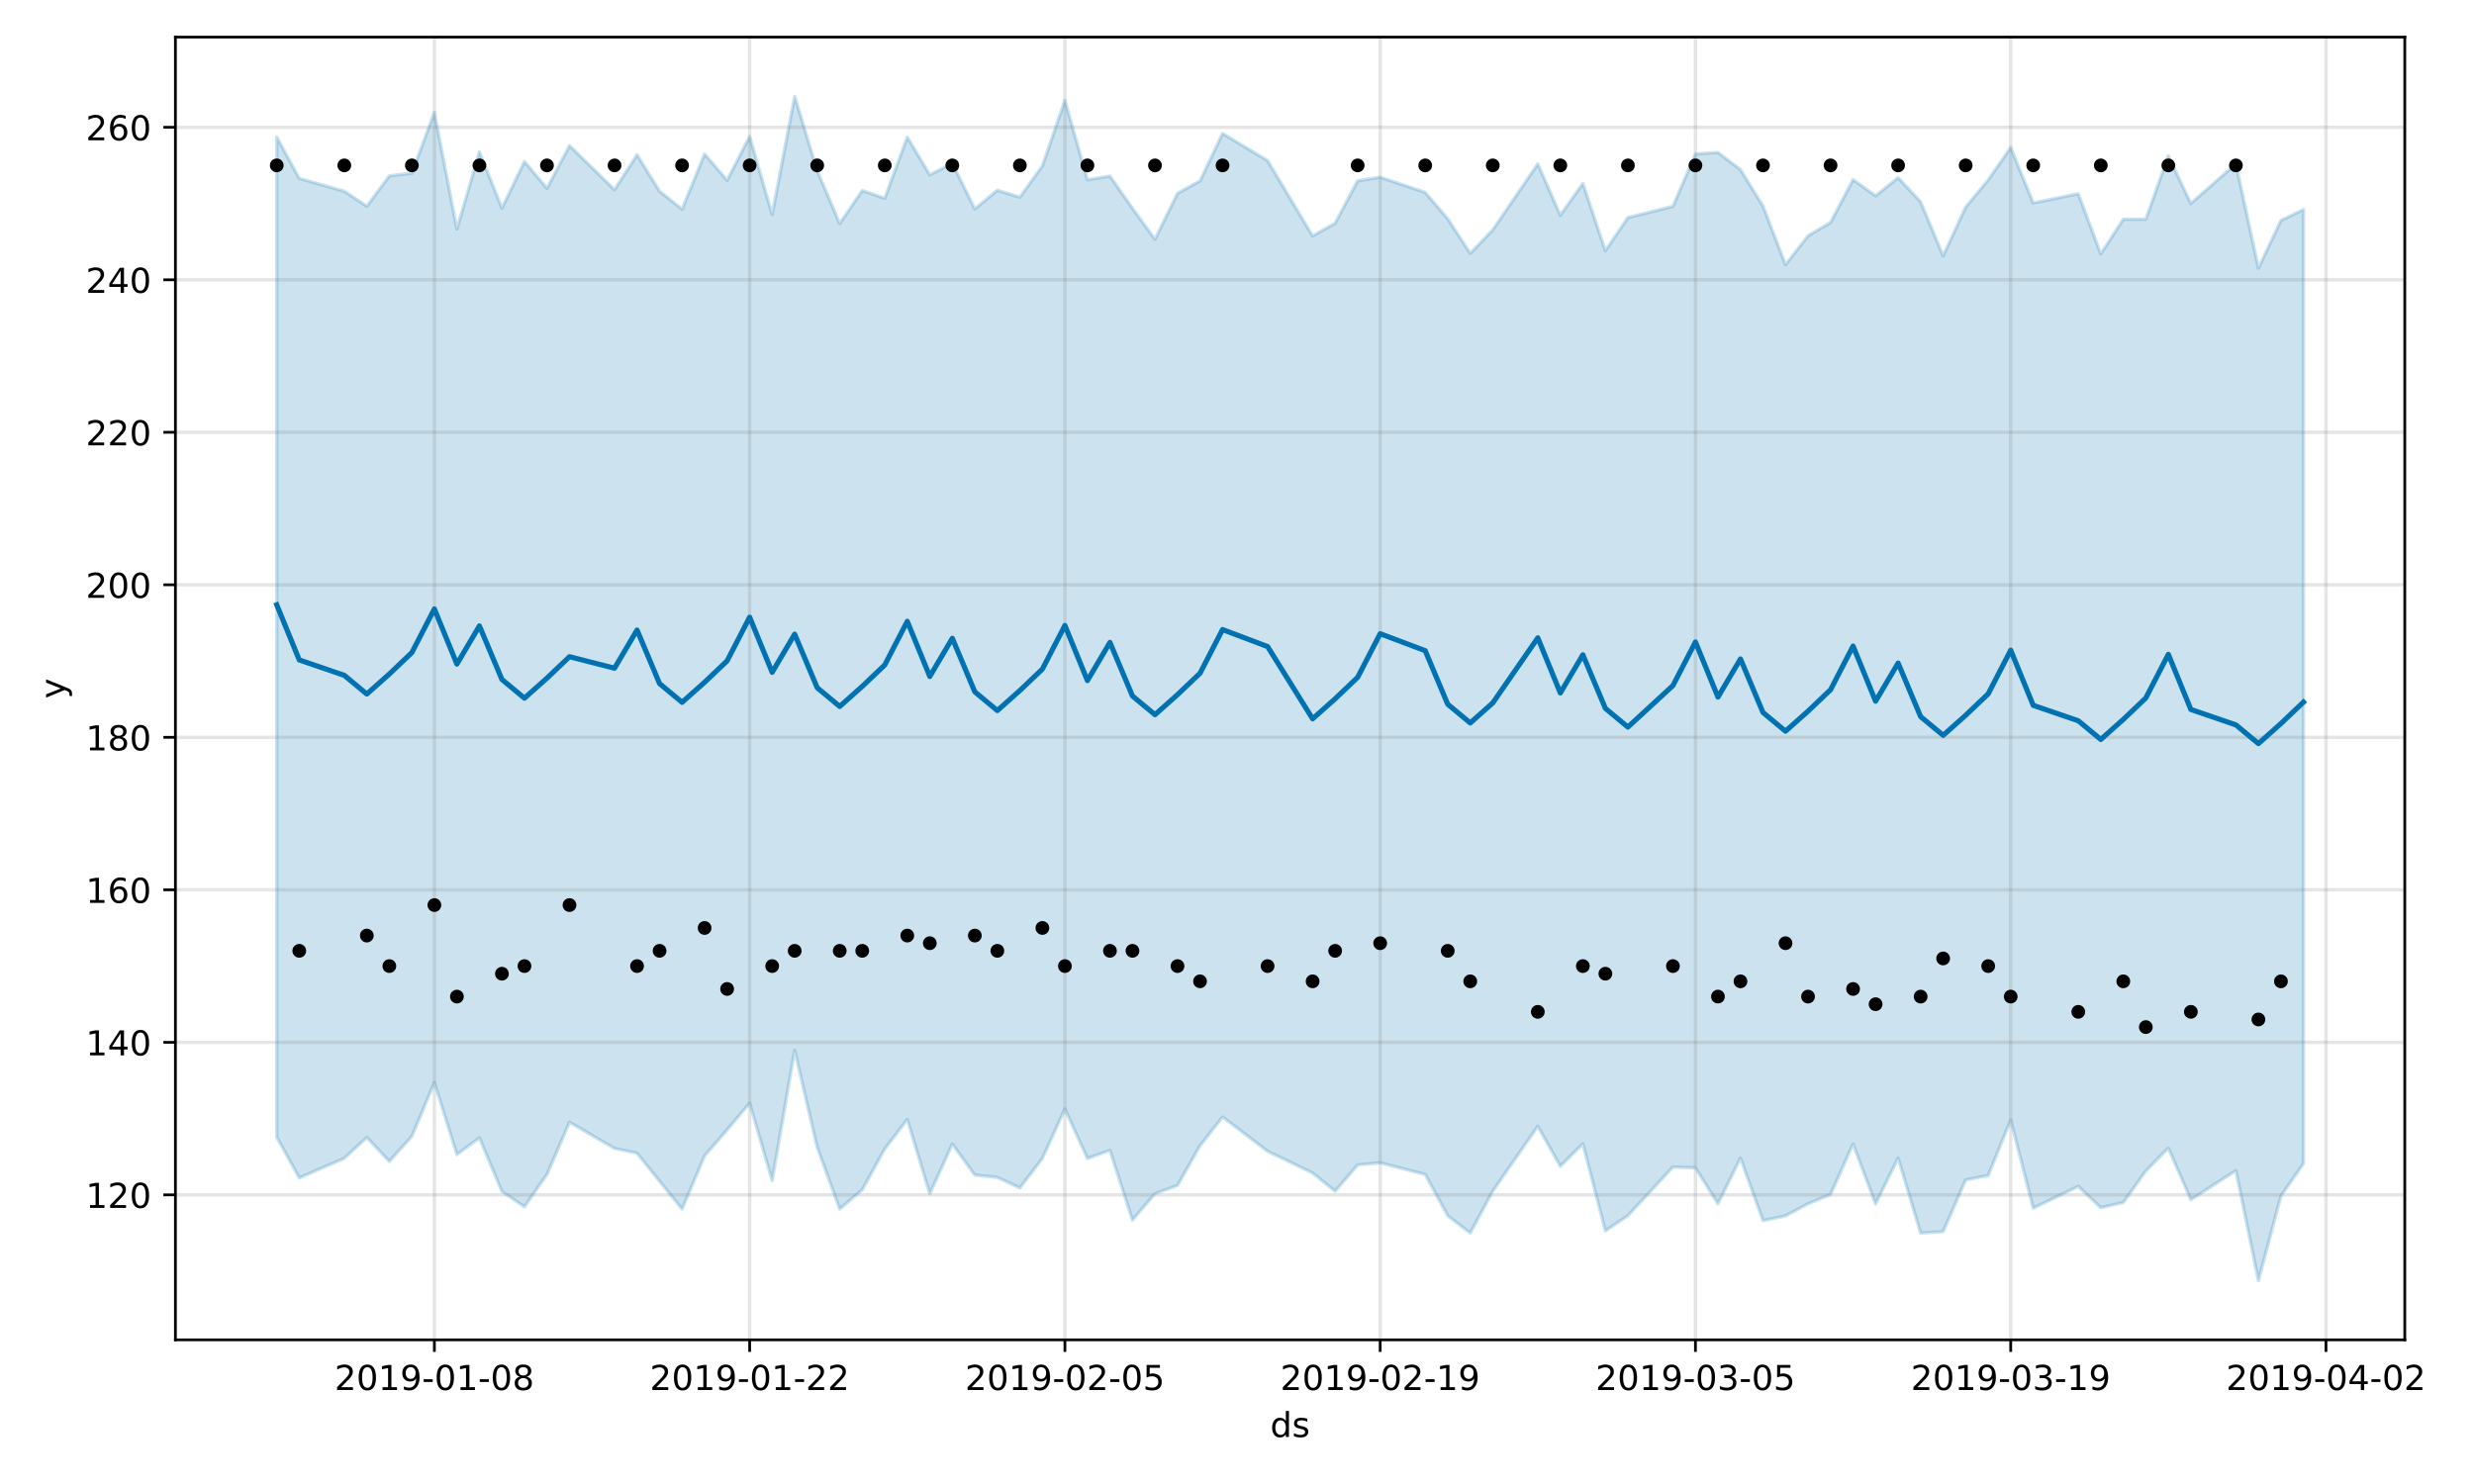 <?xml version="1.0" encoding="utf-8" standalone="no"?>
<!DOCTYPE svg PUBLIC "-//W3C//DTD SVG 1.1//EN"
  "http://www.w3.org/Graphics/SVG/1.1/DTD/svg11.dtd">
<!-- Created with matplotlib (https://matplotlib.org/) -->
<svg height="432pt" version="1.1" viewBox="0 0 720 432" width="720pt" xmlns="http://www.w3.org/2000/svg" xmlns:xlink="http://www.w3.org/1999/xlink">
 <defs>
  <style type="text/css">
*{stroke-linecap:butt;stroke-linejoin:round;}
  </style>
 </defs>
 <g id="figure_1">
  <g id="patch_1">
   <path d="M 0 432 
L 720 432 
L 720 0 
L 0 0 
z
" style="fill:#ffffff;"/>
  </g>
  <g id="axes_1">
   <g id="patch_2">
    <path d="M 51.05 390.04 
L 699.857 390.04 
L 699.857 10.8 
L 51.05 10.8 
z
" style="fill:#ffffff;"/>
   </g>
   <g id="PolyCollection_1">
    <defs>
     <path d="M 80.541 -392.13 
L 80.541 -100.966 
L 87.095 -89.11 
L 100.202 -94.803 
L 106.756 -100.871 
L 113.309 -93.913 
L 119.863 -101.212 
L 126.417 -116.848 
L 132.97 -95.902 
L 139.524 -100.757 
L 146.077 -85.135 
L 152.631 -80.698 
L 159.185 -90.113 
L 165.738 -105.304 
L 178.845 -97.687 
L 185.399 -96.302 
L 191.953 -88.126 
L 198.506 -80.033 
L 205.06 -95.524 
L 211.613 -103.087 
L 218.167 -110.847 
L 224.721 -88.343 
L 231.274 -126.236 
L 237.828 -98.01 
L 244.381 -80.05 
L 250.935 -85.66 
L 257.489 -97.523 
L 264.042 -106.118 
L 270.596 -84.478 
L 277.15 -98.944 
L 283.703 -89.931 
L 290.257 -89.246 
L 296.81 -86.172 
L 303.364 -94.785 
L 309.918 -109.15 
L 316.471 -94.768 
L 323.025 -97.123 
L 329.578 -76.824 
L 336.132 -84.513 
L 342.686 -86.929 
L 349.239 -98.458 
L 355.793 -106.831 
L 368.9 -96.861 
L 382.007 -90.535 
L 388.561 -85.233 
L 395.114 -92.896 
L 401.668 -93.493 
L 414.775 -90.12 
L 421.329 -78.067 
L 427.883 -73.06 
L 434.436 -85.236 
L 447.543 -104.14 
L 454.097 -92.49 
L 460.651 -99.04 
L 467.204 -73.699 
L 473.758 -78.105 
L 486.865 -92.255 
L 493.419 -92.033 
L 499.972 -81.586 
L 506.526 -94.871 
L 513.079 -76.657 
L 519.633 -78.056 
L 526.187 -81.559 
L 532.74 -84.284 
L 539.294 -98.962 
L 545.847 -81.522 
L 552.401 -94.875 
L 558.955 -73.036 
L 565.508 -73.468 
L 572.062 -88.519 
L 578.616 -89.802 
L 585.169 -105.953 
L 591.723 -80.29 
L 604.83 -86.637 
L 611.384 -80.429 
L 617.937 -81.948 
L 624.491 -91.089 
L 631.044 -97.779 
L 637.598 -82.76 
L 650.705 -91.235 
L 657.259 -59.198 
L 663.812 -83.835 
L 670.366 -93.252 
L 670.366 -371.004 
L 670.366 -371.004 
L 663.812 -367.843 
L 657.259 -353.954 
L 650.705 -384.325 
L 637.598 -372.777 
L 631.044 -386.633 
L 624.491 -368.181 
L 617.937 -368.169 
L 611.384 -358.106 
L 604.83 -375.611 
L 591.723 -372.918 
L 585.169 -389.064 
L 578.616 -379.615 
L 572.062 -371.699 
L 565.508 -357.531 
L 558.955 -373.257 
L 552.401 -380.287 
L 545.847 -374.994 
L 539.294 -379.706 
L 532.74 -367.251 
L 526.187 -363.354 
L 519.633 -354.95 
L 513.079 -372.026 
L 506.526 -382.624 
L 499.972 -387.616 
L 493.419 -387.2 
L 486.865 -371.932 
L 473.758 -368.652 
L 467.204 -359.007 
L 460.651 -378.622 
L 454.097 -369.344 
L 447.543 -384.301 
L 434.436 -365.098 
L 427.883 -358.248 
L 421.329 -368.305 
L 414.775 -376.007 
L 401.668 -380.415 
L 395.114 -379.378 
L 388.561 -367.031 
L 382.007 -363.319 
L 368.9 -385.26 
L 355.793 -393.152 
L 349.239 -379.348 
L 342.686 -375.722 
L 336.132 -362.364 
L 329.578 -371.375 
L 323.025 -380.738 
L 316.471 -379.686 
L 309.918 -402.786 
L 303.364 -383.717 
L 296.81 -374.602 
L 290.257 -376.619 
L 283.703 -371.184 
L 277.15 -384.47 
L 270.596 -381.096 
L 264.042 -392.103 
L 257.489 -374.277 
L 250.935 -376.546 
L 244.381 -366.925 
L 237.828 -382.322 
L 231.274 -403.962 
L 224.721 -369.555 
L 218.167 -392.288 
L 211.613 -379.518 
L 205.06 -387.166 
L 198.506 -371.111 
L 191.953 -376.348 
L 185.399 -386.952 
L 178.845 -376.777 
L 165.738 -389.6 
L 159.185 -377.198 
L 152.631 -384.971 
L 146.077 -371.421 
L 139.524 -387.818 
L 132.97 -365.332 
L 126.417 -399.294 
L 119.863 -381.573 
L 113.309 -380.821 
L 106.756 -371.965 
L 100.202 -376.346 
L 87.095 -380.082 
L 80.541 -392.13 
z
" id="m2f464de352" style="stroke:#0072b2;stroke-opacity:0.2;"/>
    </defs>
    <g clip-path="url(#pde381c58f6)">
     <use style="fill:#0072b2;fill-opacity:0.2;stroke:#0072b2;stroke-opacity:0.2;" x="0" xlink:href="#m2f464de352" y="432"/>
    </g>
   </g>
   <g id="matplotlib.axis_1">
    <g id="xtick_1">
     <g id="line2d_1">
      <path clip-path="url(#pde381c58f6)" d="M 126.417 390.04 
L 126.417 10.8 
" style="fill:none;stroke:#808080;stroke-linecap:square;stroke-opacity:0.2;"/>
     </g>
     <g id="line2d_2">
      <defs>
       <path d="M 0 0 
L 0 3.5 
" id="m85b9784a83" style="stroke:#000000;stroke-width:0.8;"/>
      </defs>
      <g>
       <use style="stroke:#000000;stroke-width:0.8;" x="126.417" xlink:href="#m85b9784a83" y="390.04"/>
      </g>
     </g>
     <g id="text_1">
      <!-- 2019-01-08 -->
      <defs>
       <path d="M 19.188 8.297 
L 53.609 8.297 
L 53.609 0 
L 7.328 0 
L 7.328 8.297 
Q 12.938 14.109 22.625 23.891 
Q 32.328 33.688 34.812 36.531 
Q 39.547 41.844 41.422 45.531 
Q 43.312 49.219 43.312 52.781 
Q 43.312 58.594 39.234 62.25 
Q 35.156 65.922 28.609 65.922 
Q 23.969 65.922 18.812 64.312 
Q 13.672 62.703 7.812 59.422 
L 7.812 69.391 
Q 13.766 71.781 18.938 73 
Q 24.125 74.219 28.422 74.219 
Q 39.75 74.219 46.484 68.547 
Q 53.219 62.891 53.219 53.422 
Q 53.219 48.922 51.531 44.891 
Q 49.859 40.875 45.406 35.406 
Q 44.188 33.984 37.641 27.219 
Q 31.109 20.453 19.188 8.297 
z
" id="DejaVuSans-50"/>
       <path d="M 31.781 66.406 
Q 24.172 66.406 20.328 58.906 
Q 16.5 51.422 16.5 36.375 
Q 16.5 21.391 20.328 13.891 
Q 24.172 6.391 31.781 6.391 
Q 39.453 6.391 43.281 13.891 
Q 47.125 21.391 47.125 36.375 
Q 47.125 51.422 43.281 58.906 
Q 39.453 66.406 31.781 66.406 
z
M 31.781 74.219 
Q 44.047 74.219 50.516 64.516 
Q 56.984 54.828 56.984 36.375 
Q 56.984 17.969 50.516 8.266 
Q 44.047 -1.422 31.781 -1.422 
Q 19.531 -1.422 13.062 8.266 
Q 6.594 17.969 6.594 36.375 
Q 6.594 54.828 13.062 64.516 
Q 19.531 74.219 31.781 74.219 
z
" id="DejaVuSans-48"/>
       <path d="M 12.406 8.297 
L 28.516 8.297 
L 28.516 63.922 
L 10.984 60.406 
L 10.984 69.391 
L 28.422 72.906 
L 38.281 72.906 
L 38.281 8.297 
L 54.391 8.297 
L 54.391 0 
L 12.406 0 
z
" id="DejaVuSans-49"/>
       <path d="M 10.984 1.516 
L 10.984 10.5 
Q 14.703 8.734 18.5 7.812 
Q 22.312 6.891 25.984 6.891 
Q 35.75 6.891 40.891 13.453 
Q 46.047 20.016 46.781 33.406 
Q 43.953 29.203 39.594 26.953 
Q 35.25 24.703 29.984 24.703 
Q 19.047 24.703 12.672 31.312 
Q 6.297 37.938 6.297 49.422 
Q 6.297 60.641 12.938 67.422 
Q 19.578 74.219 30.609 74.219 
Q 43.266 74.219 49.922 64.516 
Q 56.594 54.828 56.594 36.375 
Q 56.594 19.141 48.406 8.859 
Q 40.234 -1.422 26.422 -1.422 
Q 22.703 -1.422 18.891 -0.688 
Q 15.094 0.047 10.984 1.516 
z
M 30.609 32.422 
Q 37.25 32.422 41.125 36.953 
Q 45.016 41.5 45.016 49.422 
Q 45.016 57.281 41.125 61.844 
Q 37.25 66.406 30.609 66.406 
Q 23.969 66.406 20.094 61.844 
Q 16.219 57.281 16.219 49.422 
Q 16.219 41.5 20.094 36.953 
Q 23.969 32.422 30.609 32.422 
z
" id="DejaVuSans-57"/>
       <path d="M 4.891 31.391 
L 31.203 31.391 
L 31.203 23.391 
L 4.891 23.391 
z
" id="DejaVuSans-45"/>
       <path d="M 31.781 34.625 
Q 24.75 34.625 20.719 30.859 
Q 16.703 27.094 16.703 20.516 
Q 16.703 13.922 20.719 10.156 
Q 24.75 6.391 31.781 6.391 
Q 38.812 6.391 42.859 10.172 
Q 46.922 13.969 46.922 20.516 
Q 46.922 27.094 42.891 30.859 
Q 38.875 34.625 31.781 34.625 
z
M 21.922 38.812 
Q 15.578 40.375 12.031 44.719 
Q 8.5 49.078 8.5 55.328 
Q 8.5 64.062 14.719 69.141 
Q 20.953 74.219 31.781 74.219 
Q 42.672 74.219 48.875 69.141 
Q 55.078 64.062 55.078 55.328 
Q 55.078 49.078 51.531 44.719 
Q 48 40.375 41.703 38.812 
Q 48.828 37.156 52.797 32.312 
Q 56.781 27.484 56.781 20.516 
Q 56.781 9.906 50.312 4.234 
Q 43.844 -1.422 31.781 -1.422 
Q 19.734 -1.422 13.25 4.234 
Q 6.781 9.906 6.781 20.516 
Q 6.781 27.484 10.781 32.312 
Q 14.797 37.156 21.922 38.812 
z
M 18.312 54.391 
Q 18.312 48.734 21.844 45.562 
Q 25.391 42.391 31.781 42.391 
Q 38.141 42.391 41.719 45.562 
Q 45.312 48.734 45.312 54.391 
Q 45.312 60.062 41.719 63.234 
Q 38.141 66.406 31.781 66.406 
Q 25.391 66.406 21.844 63.234 
Q 18.312 60.062 18.312 54.391 
z
" id="DejaVuSans-56"/>
      </defs>
      <g transform="translate(97.359 404.638)scale(0.1 -0.1)">
       <use xlink:href="#DejaVuSans-50"/>
       <use x="63.623" xlink:href="#DejaVuSans-48"/>
       <use x="127.246" xlink:href="#DejaVuSans-49"/>
       <use x="190.869" xlink:href="#DejaVuSans-57"/>
       <use x="254.492" xlink:href="#DejaVuSans-45"/>
       <use x="290.576" xlink:href="#DejaVuSans-48"/>
       <use x="354.199" xlink:href="#DejaVuSans-49"/>
       <use x="417.822" xlink:href="#DejaVuSans-45"/>
       <use x="453.906" xlink:href="#DejaVuSans-48"/>
       <use x="517.529" xlink:href="#DejaVuSans-56"/>
      </g>
     </g>
    </g>
    <g id="xtick_2">
     <g id="line2d_3">
      <path clip-path="url(#pde381c58f6)" d="M 218.167 390.04 
L 218.167 10.8 
" style="fill:none;stroke:#808080;stroke-linecap:square;stroke-opacity:0.2;"/>
     </g>
     <g id="line2d_4">
      <g>
       <use style="stroke:#000000;stroke-width:0.8;" x="218.167" xlink:href="#m85b9784a83" y="390.04"/>
      </g>
     </g>
     <g id="text_2">
      <!-- 2019-01-22 -->
      <g transform="translate(189.109 404.638)scale(0.1 -0.1)">
       <use xlink:href="#DejaVuSans-50"/>
       <use x="63.623" xlink:href="#DejaVuSans-48"/>
       <use x="127.246" xlink:href="#DejaVuSans-49"/>
       <use x="190.869" xlink:href="#DejaVuSans-57"/>
       <use x="254.492" xlink:href="#DejaVuSans-45"/>
       <use x="290.576" xlink:href="#DejaVuSans-48"/>
       <use x="354.199" xlink:href="#DejaVuSans-49"/>
       <use x="417.822" xlink:href="#DejaVuSans-45"/>
       <use x="453.906" xlink:href="#DejaVuSans-50"/>
       <use x="517.529" xlink:href="#DejaVuSans-50"/>
      </g>
     </g>
    </g>
    <g id="xtick_3">
     <g id="line2d_5">
      <path clip-path="url(#pde381c58f6)" d="M 309.918 390.04 
L 309.918 10.8 
" style="fill:none;stroke:#808080;stroke-linecap:square;stroke-opacity:0.2;"/>
     </g>
     <g id="line2d_6">
      <g>
       <use style="stroke:#000000;stroke-width:0.8;" x="309.918" xlink:href="#m85b9784a83" y="390.04"/>
      </g>
     </g>
     <g id="text_3">
      <!-- 2019-02-05 -->
      <defs>
       <path d="M 10.797 72.906 
L 49.516 72.906 
L 49.516 64.594 
L 19.828 64.594 
L 19.828 46.734 
Q 21.969 47.469 24.109 47.828 
Q 26.266 48.188 28.422 48.188 
Q 40.625 48.188 47.75 41.5 
Q 54.891 34.812 54.891 23.391 
Q 54.891 11.625 47.562 5.094 
Q 40.234 -1.422 26.906 -1.422 
Q 22.312 -1.422 17.547 -0.641 
Q 12.797 0.141 7.719 1.703 
L 7.719 11.625 
Q 12.109 9.234 16.797 8.062 
Q 21.484 6.891 26.703 6.891 
Q 35.156 6.891 40.078 11.328 
Q 45.016 15.766 45.016 23.391 
Q 45.016 31 40.078 35.438 
Q 35.156 39.891 26.703 39.891 
Q 22.75 39.891 18.812 39.016 
Q 14.891 38.141 10.797 36.281 
z
" id="DejaVuSans-53"/>
      </defs>
      <g transform="translate(280.86 404.638)scale(0.1 -0.1)">
       <use xlink:href="#DejaVuSans-50"/>
       <use x="63.623" xlink:href="#DejaVuSans-48"/>
       <use x="127.246" xlink:href="#DejaVuSans-49"/>
       <use x="190.869" xlink:href="#DejaVuSans-57"/>
       <use x="254.492" xlink:href="#DejaVuSans-45"/>
       <use x="290.576" xlink:href="#DejaVuSans-48"/>
       <use x="354.199" xlink:href="#DejaVuSans-50"/>
       <use x="417.822" xlink:href="#DejaVuSans-45"/>
       <use x="453.906" xlink:href="#DejaVuSans-48"/>
       <use x="517.529" xlink:href="#DejaVuSans-53"/>
      </g>
     </g>
    </g>
    <g id="xtick_4">
     <g id="line2d_7">
      <path clip-path="url(#pde381c58f6)" d="M 401.668 390.04 
L 401.668 10.8 
" style="fill:none;stroke:#808080;stroke-linecap:square;stroke-opacity:0.2;"/>
     </g>
     <g id="line2d_8">
      <g>
       <use style="stroke:#000000;stroke-width:0.8;" x="401.668" xlink:href="#m85b9784a83" y="390.04"/>
      </g>
     </g>
     <g id="text_4">
      <!-- 2019-02-19 -->
      <g transform="translate(372.61 404.638)scale(0.1 -0.1)">
       <use xlink:href="#DejaVuSans-50"/>
       <use x="63.623" xlink:href="#DejaVuSans-48"/>
       <use x="127.246" xlink:href="#DejaVuSans-49"/>
       <use x="190.869" xlink:href="#DejaVuSans-57"/>
       <use x="254.492" xlink:href="#DejaVuSans-45"/>
       <use x="290.576" xlink:href="#DejaVuSans-48"/>
       <use x="354.199" xlink:href="#DejaVuSans-50"/>
       <use x="417.822" xlink:href="#DejaVuSans-45"/>
       <use x="453.906" xlink:href="#DejaVuSans-49"/>
       <use x="517.529" xlink:href="#DejaVuSans-57"/>
      </g>
     </g>
    </g>
    <g id="xtick_5">
     <g id="line2d_9">
      <path clip-path="url(#pde381c58f6)" d="M 493.419 390.04 
L 493.419 10.8 
" style="fill:none;stroke:#808080;stroke-linecap:square;stroke-opacity:0.2;"/>
     </g>
     <g id="line2d_10">
      <g>
       <use style="stroke:#000000;stroke-width:0.8;" x="493.419" xlink:href="#m85b9784a83" y="390.04"/>
      </g>
     </g>
     <g id="text_5">
      <!-- 2019-03-05 -->
      <defs>
       <path d="M 40.578 39.312 
Q 47.656 37.797 51.625 33 
Q 55.609 28.219 55.609 21.188 
Q 55.609 10.406 48.188 4.484 
Q 40.766 -1.422 27.094 -1.422 
Q 22.516 -1.422 17.656 -0.516 
Q 12.797 0.391 7.625 2.203 
L 7.625 11.719 
Q 11.719 9.328 16.594 8.109 
Q 21.484 6.891 26.812 6.891 
Q 36.078 6.891 40.938 10.547 
Q 45.797 14.203 45.797 21.188 
Q 45.797 27.641 41.281 31.266 
Q 36.766 34.906 28.719 34.906 
L 20.219 34.906 
L 20.219 43.016 
L 29.109 43.016 
Q 36.375 43.016 40.234 45.922 
Q 44.094 48.828 44.094 54.297 
Q 44.094 59.906 40.109 62.906 
Q 36.141 65.922 28.719 65.922 
Q 24.656 65.922 20.016 65.031 
Q 15.375 64.156 9.812 62.312 
L 9.812 71.094 
Q 15.438 72.656 20.344 73.438 
Q 25.25 74.219 29.594 74.219 
Q 40.828 74.219 47.359 69.109 
Q 53.906 64.016 53.906 55.328 
Q 53.906 49.266 50.438 45.094 
Q 46.969 40.922 40.578 39.312 
z
" id="DejaVuSans-51"/>
      </defs>
      <g transform="translate(464.361 404.638)scale(0.1 -0.1)">
       <use xlink:href="#DejaVuSans-50"/>
       <use x="63.623" xlink:href="#DejaVuSans-48"/>
       <use x="127.246" xlink:href="#DejaVuSans-49"/>
       <use x="190.869" xlink:href="#DejaVuSans-57"/>
       <use x="254.492" xlink:href="#DejaVuSans-45"/>
       <use x="290.576" xlink:href="#DejaVuSans-48"/>
       <use x="354.199" xlink:href="#DejaVuSans-51"/>
       <use x="417.822" xlink:href="#DejaVuSans-45"/>
       <use x="453.906" xlink:href="#DejaVuSans-48"/>
       <use x="517.529" xlink:href="#DejaVuSans-53"/>
      </g>
     </g>
    </g>
    <g id="xtick_6">
     <g id="line2d_11">
      <path clip-path="url(#pde381c58f6)" d="M 585.169 390.04 
L 585.169 10.8 
" style="fill:none;stroke:#808080;stroke-linecap:square;stroke-opacity:0.2;"/>
     </g>
     <g id="line2d_12">
      <g>
       <use style="stroke:#000000;stroke-width:0.8;" x="585.169" xlink:href="#m85b9784a83" y="390.04"/>
      </g>
     </g>
     <g id="text_6">
      <!-- 2019-03-19 -->
      <g transform="translate(556.111 404.638)scale(0.1 -0.1)">
       <use xlink:href="#DejaVuSans-50"/>
       <use x="63.623" xlink:href="#DejaVuSans-48"/>
       <use x="127.246" xlink:href="#DejaVuSans-49"/>
       <use x="190.869" xlink:href="#DejaVuSans-57"/>
       <use x="254.492" xlink:href="#DejaVuSans-45"/>
       <use x="290.576" xlink:href="#DejaVuSans-48"/>
       <use x="354.199" xlink:href="#DejaVuSans-51"/>
       <use x="417.822" xlink:href="#DejaVuSans-45"/>
       <use x="453.906" xlink:href="#DejaVuSans-49"/>
       <use x="517.529" xlink:href="#DejaVuSans-57"/>
      </g>
     </g>
    </g>
    <g id="xtick_7">
     <g id="line2d_13">
      <path clip-path="url(#pde381c58f6)" d="M 676.92 390.04 
L 676.92 10.8 
" style="fill:none;stroke:#808080;stroke-linecap:square;stroke-opacity:0.2;"/>
     </g>
     <g id="line2d_14">
      <g>
       <use style="stroke:#000000;stroke-width:0.8;" x="676.92" xlink:href="#m85b9784a83" y="390.04"/>
      </g>
     </g>
     <g id="text_7">
      <!-- 2019-04-02 -->
      <defs>
       <path d="M 37.797 64.312 
L 12.891 25.391 
L 37.797 25.391 
z
M 35.203 72.906 
L 47.609 72.906 
L 47.609 25.391 
L 58.016 25.391 
L 58.016 17.188 
L 47.609 17.188 
L 47.609 0 
L 37.797 0 
L 37.797 17.188 
L 4.891 17.188 
L 4.891 26.703 
z
" id="DejaVuSans-52"/>
      </defs>
      <g transform="translate(647.862 404.638)scale(0.1 -0.1)">
       <use xlink:href="#DejaVuSans-50"/>
       <use x="63.623" xlink:href="#DejaVuSans-48"/>
       <use x="127.246" xlink:href="#DejaVuSans-49"/>
       <use x="190.869" xlink:href="#DejaVuSans-57"/>
       <use x="254.492" xlink:href="#DejaVuSans-45"/>
       <use x="290.576" xlink:href="#DejaVuSans-48"/>
       <use x="354.199" xlink:href="#DejaVuSans-52"/>
       <use x="417.822" xlink:href="#DejaVuSans-45"/>
       <use x="453.906" xlink:href="#DejaVuSans-48"/>
       <use x="517.529" xlink:href="#DejaVuSans-50"/>
      </g>
     </g>
    </g>
    <g id="text_8">
     <!-- ds -->
     <defs>
      <path d="M 45.406 46.391 
L 45.406 75.984 
L 54.391 75.984 
L 54.391 0 
L 45.406 0 
L 45.406 8.203 
Q 42.578 3.328 38.25 0.953 
Q 33.938 -1.422 27.875 -1.422 
Q 17.969 -1.422 11.734 6.484 
Q 5.516 14.406 5.516 27.297 
Q 5.516 40.188 11.734 48.094 
Q 17.969 56 27.875 56 
Q 33.938 56 38.25 53.625 
Q 42.578 51.266 45.406 46.391 
z
M 14.797 27.297 
Q 14.797 17.391 18.875 11.75 
Q 22.953 6.109 30.078 6.109 
Q 37.203 6.109 41.297 11.75 
Q 45.406 17.391 45.406 27.297 
Q 45.406 37.203 41.297 42.844 
Q 37.203 48.484 30.078 48.484 
Q 22.953 48.484 18.875 42.844 
Q 14.797 37.203 14.797 27.297 
z
" id="DejaVuSans-100"/>
      <path d="M 44.281 53.078 
L 44.281 44.578 
Q 40.484 46.531 36.375 47.5 
Q 32.281 48.484 27.875 48.484 
Q 21.188 48.484 17.844 46.438 
Q 14.5 44.391 14.5 40.281 
Q 14.5 37.156 16.891 35.375 
Q 19.281 33.594 26.516 31.984 
L 29.594 31.297 
Q 39.156 29.25 43.188 25.516 
Q 47.219 21.781 47.219 15.094 
Q 47.219 7.469 41.188 3.016 
Q 35.156 -1.422 24.609 -1.422 
Q 20.219 -1.422 15.453 -0.562 
Q 10.688 0.297 5.422 2 
L 5.422 11.281 
Q 10.406 8.688 15.234 7.391 
Q 20.062 6.109 24.812 6.109 
Q 31.156 6.109 34.562 8.281 
Q 37.984 10.453 37.984 14.406 
Q 37.984 18.062 35.516 20.016 
Q 33.062 21.969 24.703 23.781 
L 21.578 24.516 
Q 13.234 26.266 9.516 29.906 
Q 5.812 33.547 5.812 39.891 
Q 5.812 47.609 11.281 51.797 
Q 16.75 56 26.812 56 
Q 31.781 56 36.172 55.266 
Q 40.578 54.547 44.281 53.078 
z
" id="DejaVuSans-115"/>
     </defs>
     <g transform="translate(369.675 418.317)scale(0.1 -0.1)">
      <use xlink:href="#DejaVuSans-100"/>
      <use x="63.477" xlink:href="#DejaVuSans-115"/>
     </g>
    </g>
   </g>
   <g id="matplotlib.axis_2">
    <g id="ytick_1">
     <g id="line2d_15">
      <path clip-path="url(#pde381c58f6)" d="M 51.05 347.826 
L 699.857 347.826 
" style="fill:none;stroke:#808080;stroke-linecap:square;stroke-opacity:0.2;"/>
     </g>
     <g id="line2d_16">
      <defs>
       <path d="M 0 0 
L -3.5 0 
" id="m5f199141b8" style="stroke:#000000;stroke-width:0.8;"/>
      </defs>
      <g>
       <use style="stroke:#000000;stroke-width:0.8;" x="51.05" xlink:href="#m5f199141b8" y="347.826"/>
      </g>
     </g>
     <g id="text_9">
      <!-- 120 -->
      <g transform="translate(24.962 351.625)scale(0.1 -0.1)">
       <use xlink:href="#DejaVuSans-49"/>
       <use x="63.623" xlink:href="#DejaVuSans-50"/>
       <use x="127.246" xlink:href="#DejaVuSans-48"/>
      </g>
     </g>
    </g>
    <g id="ytick_2">
     <g id="line2d_17">
      <path clip-path="url(#pde381c58f6)" d="M 51.05 303.429 
L 699.857 303.429 
" style="fill:none;stroke:#808080;stroke-linecap:square;stroke-opacity:0.2;"/>
     </g>
     <g id="line2d_18">
      <g>
       <use style="stroke:#000000;stroke-width:0.8;" x="51.05" xlink:href="#m5f199141b8" y="303.429"/>
      </g>
     </g>
     <g id="text_10">
      <!-- 140 -->
      <g transform="translate(24.962 307.228)scale(0.1 -0.1)">
       <use xlink:href="#DejaVuSans-49"/>
       <use x="63.623" xlink:href="#DejaVuSans-52"/>
       <use x="127.246" xlink:href="#DejaVuSans-48"/>
      </g>
     </g>
    </g>
    <g id="ytick_3">
     <g id="line2d_19">
      <path clip-path="url(#pde381c58f6)" d="M 51.05 259.032 
L 699.857 259.032 
" style="fill:none;stroke:#808080;stroke-linecap:square;stroke-opacity:0.2;"/>
     </g>
     <g id="line2d_20">
      <g>
       <use style="stroke:#000000;stroke-width:0.8;" x="51.05" xlink:href="#m5f199141b8" y="259.032"/>
      </g>
     </g>
     <g id="text_11">
      <!-- 160 -->
      <defs>
       <path d="M 33.016 40.375 
Q 26.375 40.375 22.484 35.828 
Q 18.609 31.297 18.609 23.391 
Q 18.609 15.531 22.484 10.953 
Q 26.375 6.391 33.016 6.391 
Q 39.656 6.391 43.531 10.953 
Q 47.406 15.531 47.406 23.391 
Q 47.406 31.297 43.531 35.828 
Q 39.656 40.375 33.016 40.375 
z
M 52.594 71.297 
L 52.594 62.312 
Q 48.875 64.062 45.094 64.984 
Q 41.312 65.922 37.594 65.922 
Q 27.828 65.922 22.672 59.328 
Q 17.531 52.734 16.797 39.406 
Q 19.672 43.656 24.016 45.922 
Q 28.375 48.188 33.594 48.188 
Q 44.578 48.188 50.953 41.516 
Q 57.328 34.859 57.328 23.391 
Q 57.328 12.156 50.688 5.359 
Q 44.047 -1.422 33.016 -1.422 
Q 20.359 -1.422 13.672 8.266 
Q 6.984 17.969 6.984 36.375 
Q 6.984 53.656 15.188 63.938 
Q 23.391 74.219 37.203 74.219 
Q 40.922 74.219 44.703 73.484 
Q 48.484 72.75 52.594 71.297 
z
" id="DejaVuSans-54"/>
      </defs>
      <g transform="translate(24.962 262.832)scale(0.1 -0.1)">
       <use xlink:href="#DejaVuSans-49"/>
       <use x="63.623" xlink:href="#DejaVuSans-54"/>
       <use x="127.246" xlink:href="#DejaVuSans-48"/>
      </g>
     </g>
    </g>
    <g id="ytick_4">
     <g id="line2d_21">
      <path clip-path="url(#pde381c58f6)" d="M 51.05 214.635 
L 699.857 214.635 
" style="fill:none;stroke:#808080;stroke-linecap:square;stroke-opacity:0.2;"/>
     </g>
     <g id="line2d_22">
      <g>
       <use style="stroke:#000000;stroke-width:0.8;" x="51.05" xlink:href="#m5f199141b8" y="214.635"/>
      </g>
     </g>
     <g id="text_12">
      <!-- 180 -->
      <g transform="translate(24.962 218.435)scale(0.1 -0.1)">
       <use xlink:href="#DejaVuSans-49"/>
       <use x="63.623" xlink:href="#DejaVuSans-56"/>
       <use x="127.246" xlink:href="#DejaVuSans-48"/>
      </g>
     </g>
    </g>
    <g id="ytick_5">
     <g id="line2d_23">
      <path clip-path="url(#pde381c58f6)" d="M 51.05 170.238 
L 699.857 170.238 
" style="fill:none;stroke:#808080;stroke-linecap:square;stroke-opacity:0.2;"/>
     </g>
     <g id="line2d_24">
      <g>
       <use style="stroke:#000000;stroke-width:0.8;" x="51.05" xlink:href="#m5f199141b8" y="170.238"/>
      </g>
     </g>
     <g id="text_13">
      <!-- 200 -->
      <g transform="translate(24.962 174.038)scale(0.1 -0.1)">
       <use xlink:href="#DejaVuSans-50"/>
       <use x="63.623" xlink:href="#DejaVuSans-48"/>
       <use x="127.246" xlink:href="#DejaVuSans-48"/>
      </g>
     </g>
    </g>
    <g id="ytick_6">
     <g id="line2d_25">
      <path clip-path="url(#pde381c58f6)" d="M 51.05 125.841 
L 699.857 125.841 
" style="fill:none;stroke:#808080;stroke-linecap:square;stroke-opacity:0.2;"/>
     </g>
     <g id="line2d_26">
      <g>
       <use style="stroke:#000000;stroke-width:0.8;" x="51.05" xlink:href="#m5f199141b8" y="125.841"/>
      </g>
     </g>
     <g id="text_14">
      <!-- 220 -->
      <g transform="translate(24.962 129.641)scale(0.1 -0.1)">
       <use xlink:href="#DejaVuSans-50"/>
       <use x="63.623" xlink:href="#DejaVuSans-50"/>
       <use x="127.246" xlink:href="#DejaVuSans-48"/>
      </g>
     </g>
    </g>
    <g id="ytick_7">
     <g id="line2d_27">
      <path clip-path="url(#pde381c58f6)" d="M 51.05 81.444 
L 699.857 81.444 
" style="fill:none;stroke:#808080;stroke-linecap:square;stroke-opacity:0.2;"/>
     </g>
     <g id="line2d_28">
      <g>
       <use style="stroke:#000000;stroke-width:0.8;" x="51.05" xlink:href="#m5f199141b8" y="81.444"/>
      </g>
     </g>
     <g id="text_15">
      <!-- 240 -->
      <g transform="translate(24.962 85.244)scale(0.1 -0.1)">
       <use xlink:href="#DejaVuSans-50"/>
       <use x="63.623" xlink:href="#DejaVuSans-52"/>
       <use x="127.246" xlink:href="#DejaVuSans-48"/>
      </g>
     </g>
    </g>
    <g id="ytick_8">
     <g id="line2d_29">
      <path clip-path="url(#pde381c58f6)" d="M 51.05 37.048 
L 699.857 37.048 
" style="fill:none;stroke:#808080;stroke-linecap:square;stroke-opacity:0.2;"/>
     </g>
     <g id="line2d_30">
      <g>
       <use style="stroke:#000000;stroke-width:0.8;" x="51.05" xlink:href="#m5f199141b8" y="37.048"/>
      </g>
     </g>
     <g id="text_16">
      <!-- 260 -->
      <g transform="translate(24.962 40.847)scale(0.1 -0.1)">
       <use xlink:href="#DejaVuSans-50"/>
       <use x="63.623" xlink:href="#DejaVuSans-54"/>
       <use x="127.246" xlink:href="#DejaVuSans-48"/>
      </g>
     </g>
    </g>
    <g id="text_17">
     <!-- y -->
     <defs>
      <path d="M 32.172 -5.078 
Q 28.375 -14.844 24.75 -17.812 
Q 21.141 -20.797 15.094 -20.797 
L 7.906 -20.797 
L 7.906 -13.281 
L 13.188 -13.281 
Q 16.891 -13.281 18.938 -11.516 
Q 21 -9.766 23.484 -3.219 
L 25.094 0.875 
L 2.984 54.688 
L 12.5 54.688 
L 29.594 11.922 
L 46.688 54.688 
L 56.203 54.688 
z
" id="DejaVuSans-121"/>
     </defs>
     <g transform="translate(18.883 203.379)rotate(-90)scale(0.1 -0.1)">
      <use xlink:href="#DejaVuSans-121"/>
     </g>
    </g>
   </g>
   <g id="line2d_31">
    <defs>
     <path d="M 0 1.5 
C 0.398 1.5 0.779 1.342 1.061 1.061 
C 1.342 0.779 1.5 0.398 1.5 0 
C 1.5 -0.398 1.342 -0.779 1.061 -1.061 
C 0.779 -1.342 0.398 -1.5 0 -1.5 
C -0.398 -1.5 -0.779 -1.342 -1.061 -1.061 
C -1.342 -0.779 -1.5 -0.398 -1.5 0 
C -1.5 0.398 -1.342 0.779 -1.061 1.061 
C -0.779 1.342 -0.398 1.5 0 1.5 
z
" id="m54e77ab981" style="stroke:#000000;"/>
    </defs>
    <g clip-path="url(#pde381c58f6)">
     <use style="stroke:#000000;" x="80.541" xlink:href="#m54e77ab981" y="48.147"/>
     <use style="stroke:#000000;" x="87.095" xlink:href="#m54e77ab981" y="276.791"/>
     <use style="stroke:#000000;" x="100.202" xlink:href="#m54e77ab981" y="48.147"/>
     <use style="stroke:#000000;" x="106.756" xlink:href="#m54e77ab981" y="272.351"/>
     <use style="stroke:#000000;" x="113.309" xlink:href="#m54e77ab981" y="281.231"/>
     <use style="stroke:#000000;" x="119.863" xlink:href="#m54e77ab981" y="48.147"/>
     <use style="stroke:#000000;" x="126.417" xlink:href="#m54e77ab981" y="263.472"/>
     <use style="stroke:#000000;" x="132.97" xlink:href="#m54e77ab981" y="290.11"/>
     <use style="stroke:#000000;" x="139.524" xlink:href="#m54e77ab981" y="48.147"/>
     <use style="stroke:#000000;" x="146.077" xlink:href="#m54e77ab981" y="283.451"/>
     <use style="stroke:#000000;" x="152.631" xlink:href="#m54e77ab981" y="281.231"/>
     <use style="stroke:#000000;" x="159.185" xlink:href="#m54e77ab981" y="48.147"/>
     <use style="stroke:#000000;" x="165.738" xlink:href="#m54e77ab981" y="263.472"/>
     <use style="stroke:#000000;" x="178.845" xlink:href="#m54e77ab981" y="48.147"/>
     <use style="stroke:#000000;" x="185.399" xlink:href="#m54e77ab981" y="281.231"/>
     <use style="stroke:#000000;" x="191.953" xlink:href="#m54e77ab981" y="276.791"/>
     <use style="stroke:#000000;" x="198.506" xlink:href="#m54e77ab981" y="48.147"/>
     <use style="stroke:#000000;" x="205.06" xlink:href="#m54e77ab981" y="270.132"/>
     <use style="stroke:#000000;" x="211.613" xlink:href="#m54e77ab981" y="287.89"/>
     <use style="stroke:#000000;" x="218.167" xlink:href="#m54e77ab981" y="48.147"/>
     <use style="stroke:#000000;" x="224.721" xlink:href="#m54e77ab981" y="281.231"/>
     <use style="stroke:#000000;" x="231.274" xlink:href="#m54e77ab981" y="276.791"/>
     <use style="stroke:#000000;" x="237.828" xlink:href="#m54e77ab981" y="48.147"/>
     <use style="stroke:#000000;" x="244.381" xlink:href="#m54e77ab981" y="276.791"/>
     <use style="stroke:#000000;" x="250.935" xlink:href="#m54e77ab981" y="276.791"/>
     <use style="stroke:#000000;" x="257.489" xlink:href="#m54e77ab981" y="48.147"/>
     <use style="stroke:#000000;" x="264.042" xlink:href="#m54e77ab981" y="272.351"/>
     <use style="stroke:#000000;" x="270.596" xlink:href="#m54e77ab981" y="274.571"/>
     <use style="stroke:#000000;" x="277.15" xlink:href="#m54e77ab981" y="48.147"/>
     <use style="stroke:#000000;" x="283.703" xlink:href="#m54e77ab981" y="272.351"/>
     <use style="stroke:#000000;" x="290.257" xlink:href="#m54e77ab981" y="276.791"/>
     <use style="stroke:#000000;" x="296.81" xlink:href="#m54e77ab981" y="48.147"/>
     <use style="stroke:#000000;" x="303.364" xlink:href="#m54e77ab981" y="270.132"/>
     <use style="stroke:#000000;" x="309.918" xlink:href="#m54e77ab981" y="281.231"/>
     <use style="stroke:#000000;" x="316.471" xlink:href="#m54e77ab981" y="48.147"/>
     <use style="stroke:#000000;" x="323.025" xlink:href="#m54e77ab981" y="276.791"/>
     <use style="stroke:#000000;" x="329.578" xlink:href="#m54e77ab981" y="276.791"/>
     <use style="stroke:#000000;" x="336.132" xlink:href="#m54e77ab981" y="48.147"/>
     <use style="stroke:#000000;" x="342.686" xlink:href="#m54e77ab981" y="281.231"/>
     <use style="stroke:#000000;" x="349.239" xlink:href="#m54e77ab981" y="285.67"/>
     <use style="stroke:#000000;" x="355.793" xlink:href="#m54e77ab981" y="48.147"/>
     <use style="stroke:#000000;" x="368.9" xlink:href="#m54e77ab981" y="281.231"/>
     <use style="stroke:#000000;" x="382.007" xlink:href="#m54e77ab981" y="285.67"/>
     <use style="stroke:#000000;" x="388.561" xlink:href="#m54e77ab981" y="276.791"/>
     <use style="stroke:#000000;" x="395.114" xlink:href="#m54e77ab981" y="48.147"/>
     <use style="stroke:#000000;" x="401.668" xlink:href="#m54e77ab981" y="274.571"/>
     <use style="stroke:#000000;" x="414.775" xlink:href="#m54e77ab981" y="48.147"/>
     <use style="stroke:#000000;" x="421.329" xlink:href="#m54e77ab981" y="276.791"/>
     <use style="stroke:#000000;" x="427.883" xlink:href="#m54e77ab981" y="285.67"/>
     <use style="stroke:#000000;" x="434.436" xlink:href="#m54e77ab981" y="48.147"/>
     <use style="stroke:#000000;" x="447.543" xlink:href="#m54e77ab981" y="294.55"/>
     <use style="stroke:#000000;" x="454.097" xlink:href="#m54e77ab981" y="48.147"/>
     <use style="stroke:#000000;" x="460.651" xlink:href="#m54e77ab981" y="281.231"/>
     <use style="stroke:#000000;" x="467.204" xlink:href="#m54e77ab981" y="283.451"/>
     <use style="stroke:#000000;" x="473.758" xlink:href="#m54e77ab981" y="48.147"/>
     <use style="stroke:#000000;" x="486.865" xlink:href="#m54e77ab981" y="281.231"/>
     <use style="stroke:#000000;" x="493.419" xlink:href="#m54e77ab981" y="48.147"/>
     <use style="stroke:#000000;" x="499.972" xlink:href="#m54e77ab981" y="290.11"/>
     <use style="stroke:#000000;" x="506.526" xlink:href="#m54e77ab981" y="285.67"/>
     <use style="stroke:#000000;" x="513.079" xlink:href="#m54e77ab981" y="48.147"/>
     <use style="stroke:#000000;" x="519.633" xlink:href="#m54e77ab981" y="274.571"/>
     <use style="stroke:#000000;" x="526.187" xlink:href="#m54e77ab981" y="290.11"/>
     <use style="stroke:#000000;" x="532.74" xlink:href="#m54e77ab981" y="48.147"/>
     <use style="stroke:#000000;" x="539.294" xlink:href="#m54e77ab981" y="287.89"/>
     <use style="stroke:#000000;" x="545.847" xlink:href="#m54e77ab981" y="292.33"/>
     <use style="stroke:#000000;" x="552.401" xlink:href="#m54e77ab981" y="48.147"/>
     <use style="stroke:#000000;" x="558.955" xlink:href="#m54e77ab981" y="290.11"/>
     <use style="stroke:#000000;" x="565.508" xlink:href="#m54e77ab981" y="279.011"/>
     <use style="stroke:#000000;" x="572.062" xlink:href="#m54e77ab981" y="48.147"/>
     <use style="stroke:#000000;" x="578.616" xlink:href="#m54e77ab981" y="281.231"/>
     <use style="stroke:#000000;" x="585.169" xlink:href="#m54e77ab981" y="290.11"/>
     <use style="stroke:#000000;" x="591.723" xlink:href="#m54e77ab981" y="48.147"/>
     <use style="stroke:#000000;" x="604.83" xlink:href="#m54e77ab981" y="294.55"/>
     <use style="stroke:#000000;" x="611.384" xlink:href="#m54e77ab981" y="48.147"/>
     <use style="stroke:#000000;" x="617.937" xlink:href="#m54e77ab981" y="285.67"/>
     <use style="stroke:#000000;" x="624.491" xlink:href="#m54e77ab981" y="298.99"/>
     <use style="stroke:#000000;" x="631.044" xlink:href="#m54e77ab981" y="48.147"/>
     <use style="stroke:#000000;" x="637.598" xlink:href="#m54e77ab981" y="294.55"/>
     <use style="stroke:#000000;" x="650.705" xlink:href="#m54e77ab981" y="48.147"/>
     <use style="stroke:#000000;" x="657.259" xlink:href="#m54e77ab981" y="296.77"/>
     <use style="stroke:#000000;" x="663.812" xlink:href="#m54e77ab981" y="285.67"/>
    </g>
   </g>
   <g id="line2d_32">
    <path clip-path="url(#pde381c58f6)" d="M 80.541 176.064 
L 87.095 192.11 
L 100.202 196.598 
L 106.756 202.04 
L 113.309 196.208 
L 119.863 189.969 
L 126.417 177.266 
L 132.97 193.312 
L 139.524 182.209 
L 146.077 197.799 
L 152.631 203.241 
L 159.185 197.409 
L 165.738 191.171 
L 178.845 194.514 
L 185.399 183.41 
L 191.953 199.001 
L 198.506 204.443 
L 205.06 198.611 
L 211.613 192.373 
L 218.167 179.669 
L 224.721 195.716 
L 231.274 184.612 
L 237.828 200.203 
L 244.381 205.645 
L 250.935 199.813 
L 257.489 193.575 
L 264.042 180.871 
L 270.596 196.917 
L 277.15 185.814 
L 283.703 201.405 
L 290.257 206.847 
L 296.81 201.015 
L 303.364 194.776 
L 309.918 182.073 
L 316.471 198.119 
L 323.025 187.015 
L 329.578 202.606 
L 336.132 208.048 
L 342.686 202.216 
L 349.239 195.978 
L 355.793 183.274 
L 368.9 188.217 
L 382.007 209.25 
L 388.561 203.418 
L 395.114 197.18 
L 401.668 184.476 
L 414.775 189.419 
L 421.329 205.01 
L 427.883 210.452 
L 434.436 204.62 
L 447.543 185.678 
L 454.097 201.724 
L 460.651 190.621 
L 467.204 206.211 
L 473.758 211.654 
L 486.865 199.583 
L 493.419 186.88 
L 499.972 202.926 
L 506.526 191.822 
L 513.079 207.413 
L 519.633 212.855 
L 526.187 207.023 
L 532.74 200.785 
L 539.294 188.081 
L 545.847 204.128 
L 552.401 193.024 
L 558.955 208.615 
L 565.508 214.057 
L 572.062 208.225 
L 578.616 201.987 
L 585.169 189.283 
L 591.723 205.329 
L 604.83 209.817 
L 611.384 215.259 
L 617.937 209.427 
L 624.491 203.188 
L 631.044 190.485 
L 637.598 206.531 
L 650.705 211.018 
L 657.259 216.46 
L 663.812 210.628 
L 670.366 204.39 
" style="fill:none;stroke:#0072b2;stroke-linecap:square;stroke-width:1.5;"/>
   </g>
   <g id="patch_3">
    <path d="M 51.05 390.04 
L 51.05 10.8 
" style="fill:none;stroke:#000000;stroke-linecap:square;stroke-linejoin:miter;stroke-width:0.8;"/>
   </g>
   <g id="patch_4">
    <path d="M 699.857 390.04 
L 699.857 10.8 
" style="fill:none;stroke:#000000;stroke-linecap:square;stroke-linejoin:miter;stroke-width:0.8;"/>
   </g>
   <g id="patch_5">
    <path d="M 51.05 390.04 
L 699.857 390.04 
" style="fill:none;stroke:#000000;stroke-linecap:square;stroke-linejoin:miter;stroke-width:0.8;"/>
   </g>
   <g id="patch_6">
    <path d="M 51.05 10.8 
L 699.857 10.8 
" style="fill:none;stroke:#000000;stroke-linecap:square;stroke-linejoin:miter;stroke-width:0.8;"/>
   </g>
  </g>
 </g>
 <defs>
  <clipPath id="pde381c58f6">
   <rect height="379.24" width="648.807" x="51.05" y="10.8"/>
  </clipPath>
 </defs>
</svg>
